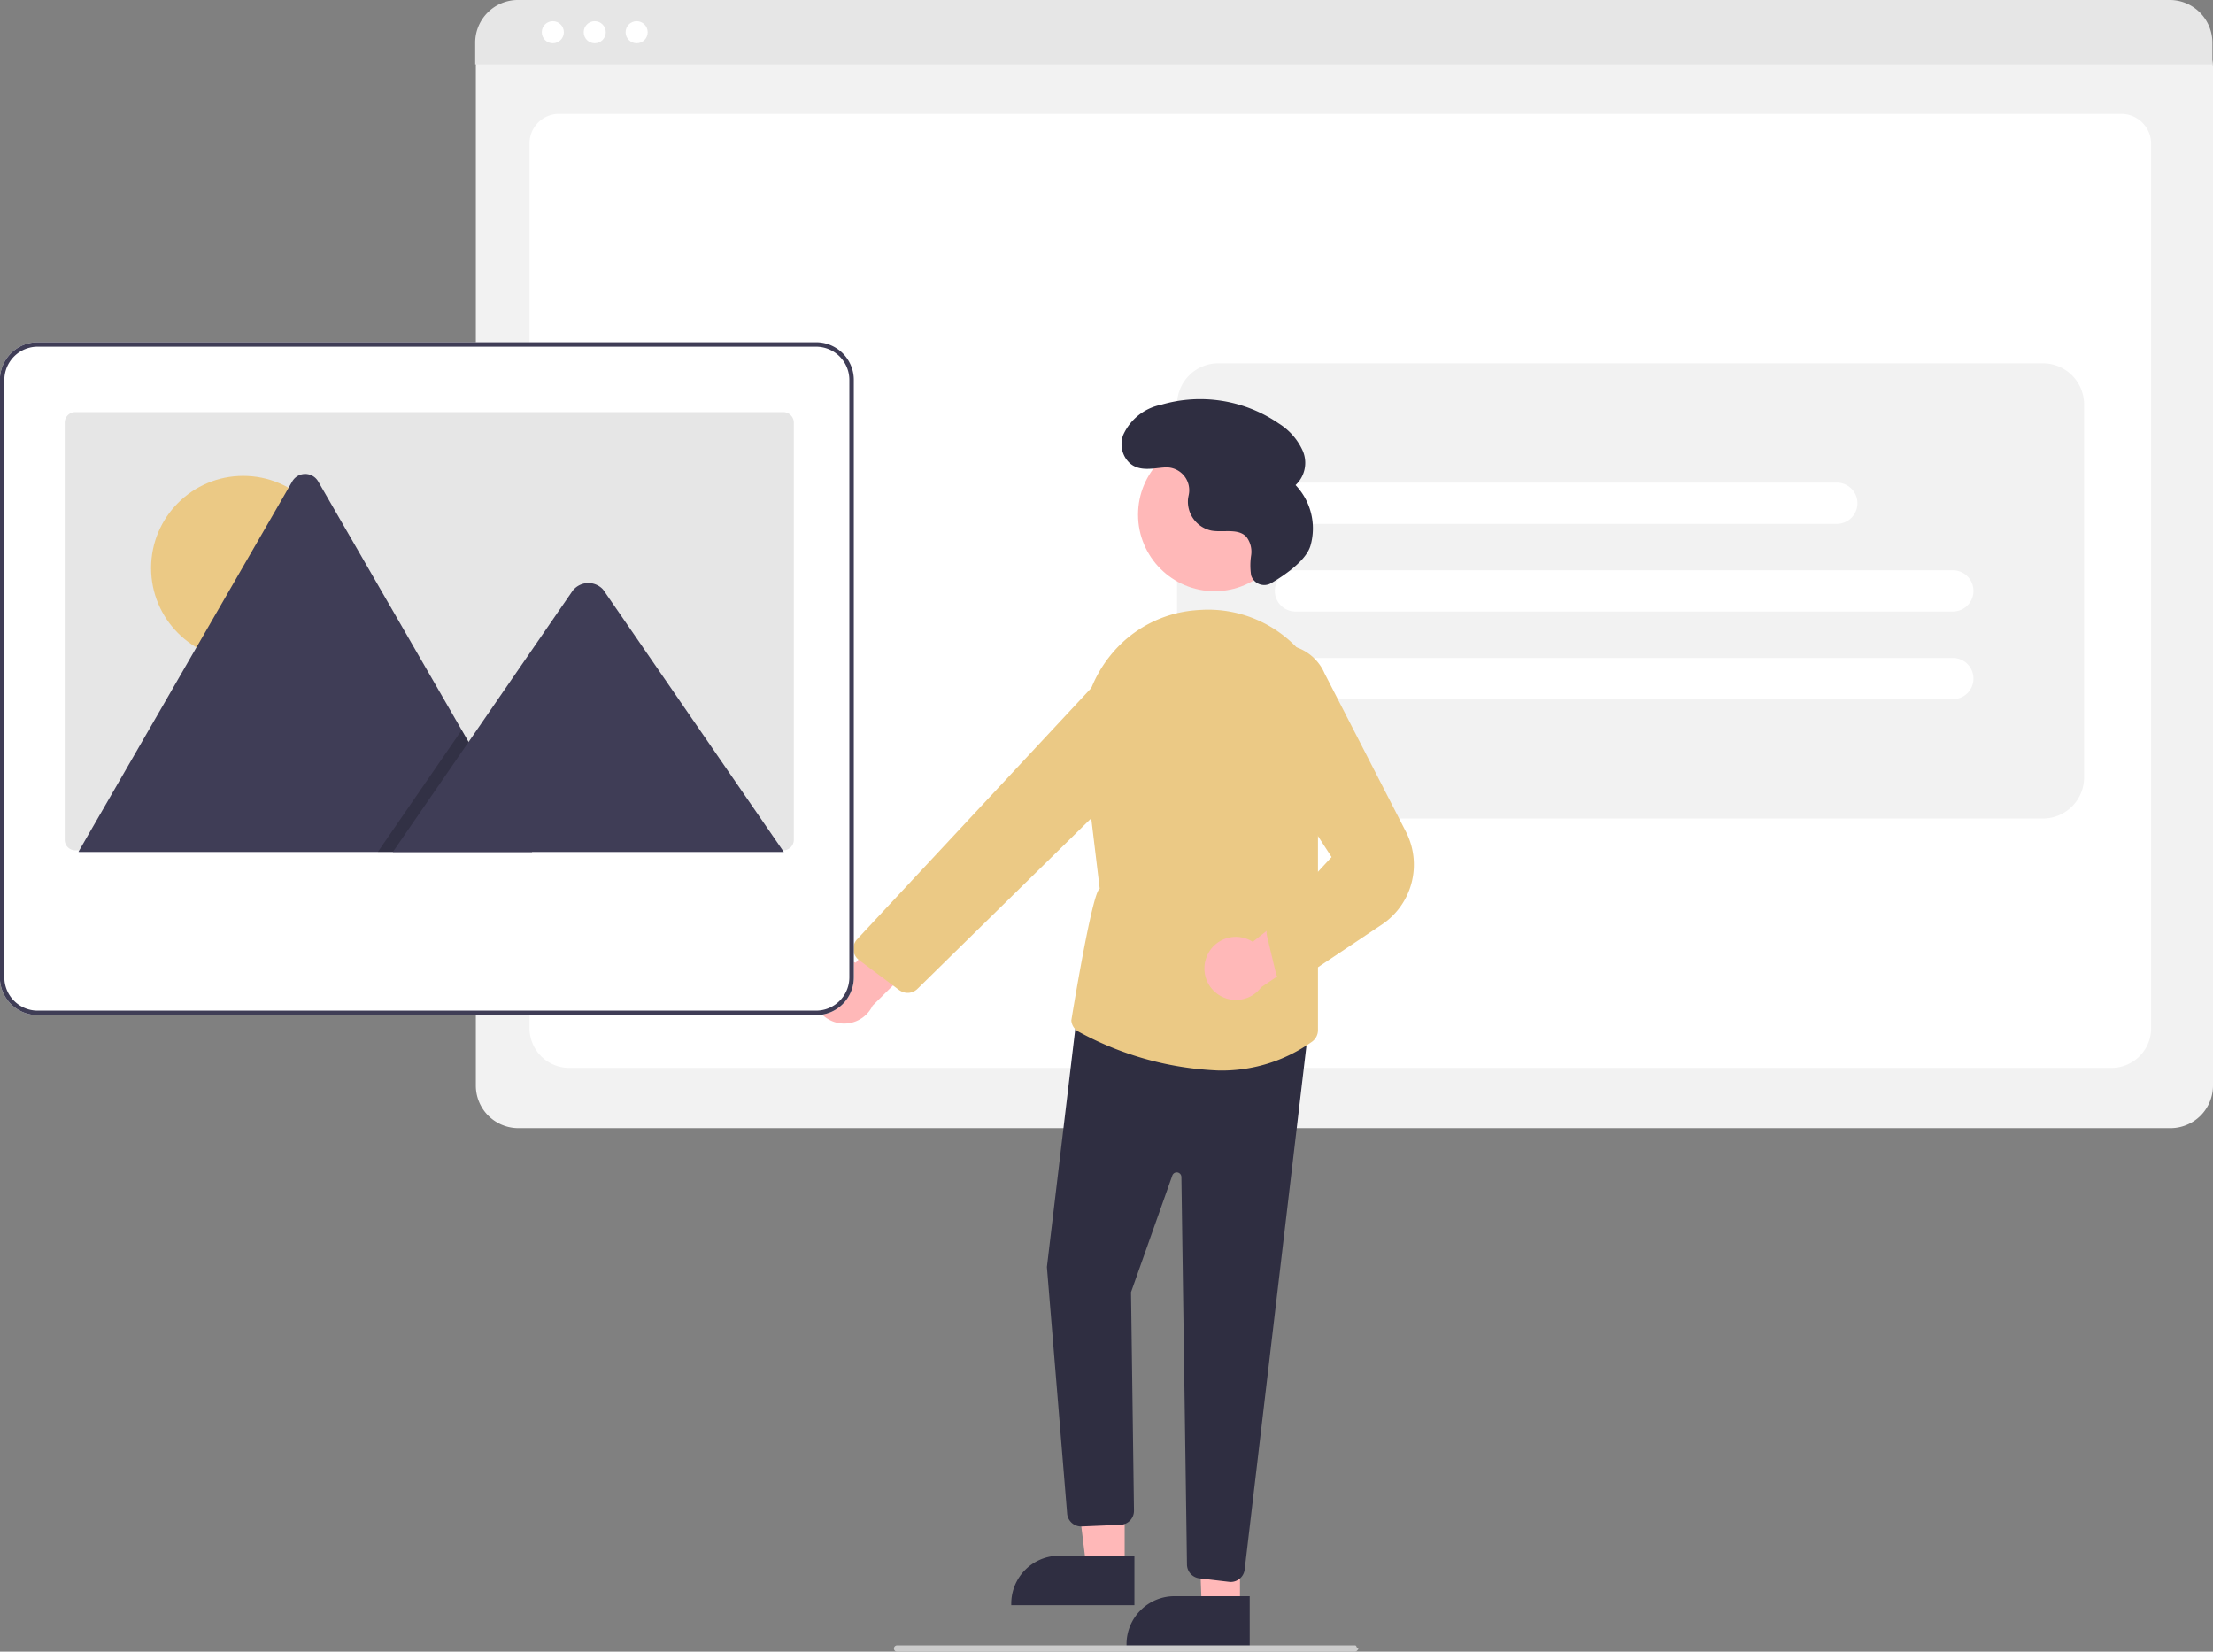<svg xmlns="http://www.w3.org/2000/svg" width="170" height="126.86" viewBox="0 0 170 126.86">
  <rect x="0" y="0" width="170" height="126.86" fill="#808080" stroke="none"/>
  <g id="Group_13" data-name="Group 13" transform="translate(0)">
    <path id="Path_120" data-name="Path 120" d="M527.776,280.34H400.864a3.271,3.271,0,0,1-3.268-3.268V198.817a2.4,2.4,0,0,1,2.394-2.394H528.608a2.438,2.438,0,0,1,2.435,2.435v78.215A3.271,3.271,0,0,1,527.776,280.34Z" transform="translate(-361.043 -193.688)" fill="#f2f2f2"/>
    <path id="Path_121" data-name="Path 121" d="M536.261,294.829H417.982a3.053,3.053,0,0,1-3.144-2.945V223.738a2.263,2.263,0,0,1,2.33-2.184H537.036a2.3,2.3,0,0,1,2.369,2.22v68.111A3.053,3.053,0,0,1,536.261,294.829Z" transform="translate(-374.158 -212.805)" fill="#fff"/>
    <path id="Path_122" data-name="Path 122" d="M530.852,189.941H397.4v-1.664a3.282,3.282,0,0,1,3.28-3.278H527.572a3.282,3.282,0,0,1,3.279,3.278Z" transform="translate(-360.897 -185)" fill="#e6e6e6"/>
    <circle id="Ellipse_22" data-name="Ellipse 22" cx="0.848" cy="0.848" r="0.848" transform="translate(41.619 1.627)" fill="#fff"/>
    <circle id="Ellipse_23" data-name="Ellipse 23" cx="0.848" cy="0.848" r="0.848" transform="translate(44.839 1.627)" fill="#fff"/>
    <circle id="Ellipse_24" data-name="Ellipse 24" cx="0.848" cy="0.848" r="0.848" transform="translate(48.059 1.627)" fill="#fff"/>
    <path id="Path_123" data-name="Path 123" d="M625.817,336.547h63.341a3.169,3.169,0,0,0,3.169-3.169V304.752a3.169,3.169,0,0,0-3.169-3.169H625.817a3.169,3.169,0,0,0-3.169,3.169v28.626A3.169,3.169,0,0,0,625.817,336.547Z" transform="translate(-532.227 -273.678)" fill="#f2f2f2"/>
    <path id="Path_124" data-name="Path 124" d="M706.107,371.169h-50.5a1.584,1.584,0,1,1,0-3.169h50.5a1.584,1.584,0,0,1,0,3.169Z" transform="translate(-556.091 -324.198)" fill="#fff"/>
    <path id="Path_125" data-name="Path 125" d="M706.107,399.3h-50.5a1.584,1.584,0,1,1,0-3.169h50.5a1.584,1.584,0,0,1,0,3.169Z" transform="translate(-556.091 -345.595)" fill="#fff"/>
    <path id="Path_126" data-name="Path 126" d="M697.195,343.038H655.606a1.584,1.584,0,1,1,0-3.169h41.588a1.584,1.584,0,0,1,0,3.169Z" transform="translate(-556.091 -302.8)" fill="#fff"/>
    <path id="Path_127" data-name="Path 127" d="M505.759,475.167a2.407,2.407,0,0,1,3.254-1.742l5.615-6.452,1.193,4.282-5.515,5.471a2.42,2.42,0,0,1-4.547-1.558Z" transform="translate(-443.275 -399.48)" fill="#ffb8b8"/>
    <circle id="Ellipse_25" data-name="Ellipse 25" cx="5.879" cy="5.879" r="5.879" transform="translate(87.424 33.651)" fill="#ffb8b8"/>
    <path id="Path_128" data-name="Path 128" d="M347.187,467.251h-2.935l-1.4-11.319h4.331Z" transform="translate(-260.791 -346.801)" fill="#ffb8b8"/>
    <path id="Path_129" data-name="Path 129" d="M578.891,688.02h-9.462v-.12a3.683,3.683,0,0,1,3.683-3.683h5.779Z" transform="translate(-491.746 -564.725)" fill="#2f2e41"/>
    <path id="Path_130" data-name="Path 130" d="M387.333,480.252H384.4l-.406-11.048,3.341-.27Z" transform="translate(-292.08 -356.69)" fill="#ffb8b8"/>
    <path id="Path_131" data-name="Path 131" d="M615.891,701.02h-9.462v-.12a3.683,3.683,0,0,1,3.683-3.683h5.779Z" transform="translate(-519.89 -574.614)" fill="#2f2e41"/>
    <path id="Path_132" data-name="Path 132" d="M594.869,552.742l-2.285-.269a1.08,1.08,0,0,1-.951-1.054l-.428-29.762a.359.359,0,0,0-.7-.115l-3.17,8.952.227,16.779a1.077,1.077,0,0,1-1.012,1.09l-2.983.127a1.084,1.084,0,0,1-1.136-.939l-1.558-18.981v-.012l2.364-19.823,17.756,1.285-4.929,41.78a1.079,1.079,0,0,1-1.069.951A1.056,1.056,0,0,1,594.869,552.742Z" transform="translate(-500.451 -431.245)" fill="#2f2e41"/>
    <path id="Path_133" data-name="Path 133" d="M589.276,413.064a1.071,1.071,0,0,1-.564-.866s1.6-9.93,2.182-10.116l-1.28-10.619a9.792,9.792,0,0,1,2.1-7.3,9.338,9.338,0,0,1,6.47-3.466q.268-.024.534-.037a9.423,9.423,0,0,1,7.931,3.61,9.6,9.6,0,0,1,1.728,8.714l-.718,2.5v17.463a1.09,1.09,0,0,1-.446.874A11.94,11.94,0,0,1,600,416.043,24.4,24.4,0,0,1,589.276,413.064Z" transform="translate(-506.414 -333.818)" fill="#ebc985"/>
    <path id="Path_134" data-name="Path 134" d="M522.29,423.97l-3.088-2.309a1.077,1.077,0,0,1-.143-1.6l18.4-19.741a3.6,3.6,0,0,1,4.673-.5h0a3.585,3.585,0,0,1,.461,5.5l-18.9,18.551a1.07,1.07,0,0,1-1.284.17A1.11,1.11,0,0,1,522.29,423.97Z" transform="translate(-453.213 -347.92)" fill="#ebc985"/>
    <path id="Path_135" data-name="Path 135" d="M631.617,471.5a2.407,2.407,0,0,1,3.522-1.1l6.723-5.288.371,4.429-6.441,4.343a2.42,2.42,0,0,1-4.175-2.381Z" transform="translate(-538.904 -398.059)" fill="#ffb8b8"/>
    <path id="Path_136" data-name="Path 136" d="M644.73,417.845a1.068,1.068,0,0,1-.724-.778l-.679-2.852a1.062,1.062,0,0,1,.395-1.1l4.569-4.941-6.721-10.363a3.648,3.648,0,1,1,6.183-3.742L654,406.227a5.533,5.533,0,0,1-1.848,7.132l-6.385,4.265a1.068,1.068,0,0,1-.711.272A1.089,1.089,0,0,1,644.73,417.845Z" transform="translate(-546 -342.344)" fill="#ebc985"/>
    <path id="Path_137" data-name="Path 137" d="M616.318,327.195a1.053,1.053,0,0,1-1.554-.614l0-.015a5.036,5.036,0,0,1,.006-1.5,1.884,1.884,0,0,0-.365-1.422c-.642-.685-1.775-.314-2.7-.483a2.277,2.277,0,0,1-1.784-2.422c.013-.1.033-.209.055-.314a1.753,1.753,0,0,0-1.831-2.113c-.932.058-1.937.346-2.712-.34a2,2,0,0,1-.491-2.152,4.058,4.058,0,0,1,2.9-2.318,10.673,10.673,0,0,1,9.054,1.436,4.79,4.79,0,0,1,1.848,2.12,2.332,2.332,0,0,1-.562,2.61,4.816,4.816,0,0,1,1.141,4.672C618.961,325.528,617.2,326.678,616.318,327.195Z" transform="translate(-518.659 -282.409)" fill="#2f2e41"/>
    <path id="Path_138" data-name="Path 138" d="M567.207,713.479H532.021a.239.239,0,0,1,0-.479h35.186c.132,0,.107.239.239.239C567.506,713.239,567.339,713.479,567.207,713.479Z" transform="translate(-463.111 -586.619)" fill="#ccc"/>
    <path id="Path_139" data-name="Path 139" d="M310.3,296.741a2.9,2.9,0,0,0-2.727-1.917h-59.8a2.9,2.9,0,0,0-2.9,2.895v45.888a2.9,2.9,0,0,0,2.9,2.9h59.8a2.9,2.9,0,0,0,2.9-2.9V297.721a2.874,2.874,0,0,0-.17-.98Z" transform="translate(-244.884 -268.537)" fill="#fff"/>
    <path id="Path_140" data-name="Path 140" d="M310.3,296.741a2.9,2.9,0,0,0-2.727-1.917h-59.8a2.9,2.9,0,0,0-2.9,2.895v45.888a2.9,2.9,0,0,0,2.9,2.9h59.8a2.9,2.9,0,0,0,2.9-2.9V297.721a2.874,2.874,0,0,0-.17-.98Zm-.17,46.866a2.559,2.559,0,0,1-2.556,2.556h-59.8a2.559,2.559,0,0,1-2.556-2.556V297.721a2.56,2.56,0,0,1,2.556-2.556h59.8a2.56,2.56,0,0,1,2.556,2.556Z" transform="translate(-244.884 -268.537)" fill="#3f3d56"/>
    <path id="Path_141" data-name="Path 141" d="M321.667,318.056V350.1a.806.806,0,0,1-.806.807H266.468a.673.673,0,0,1-.116-.009.806.806,0,0,1-.691-.8V318.056a.806.806,0,0,1,.806-.807H320.86a.806.806,0,0,1,.807.806Z" transform="translate(-260.688 -285.594)" fill="#e6e6e6"/>
    <circle id="Ellipse_26" data-name="Ellipse 26" cx="7.077" cy="7.077" r="7.077" transform="translate(11.607 36.552)" fill="#ebc985"/>
    <path id="Path_142" data-name="Path 142" d="M304.921,366.118H270.2a.708.708,0,0,1-.13-.01l16.42-28.442a1.15,1.15,0,0,1,2,0l11.02,19.087.528.913Z" transform="translate(-264.044 -300.68)" fill="#3f3d56"/>
    <path id="Path_143" data-name="Path 143" d="M133.108,243.626H121.254l5.819-8.452.419-.609.209-.3.528.913Z" transform="translate(-92.231 -178.189)" opacity="0.2" style="isolation: isolate"/>
    <path id="Path_144" data-name="Path 144" d="M401,392.755H370.968l5.819-8.452.419-.609,7.582-11.015a1.534,1.534,0,0,1,2.277-.136,1.373,1.373,0,0,1,.109.136Z" transform="translate(-340.789 -327.318)" fill="#3f3d56"/>
  </g>
</svg>
